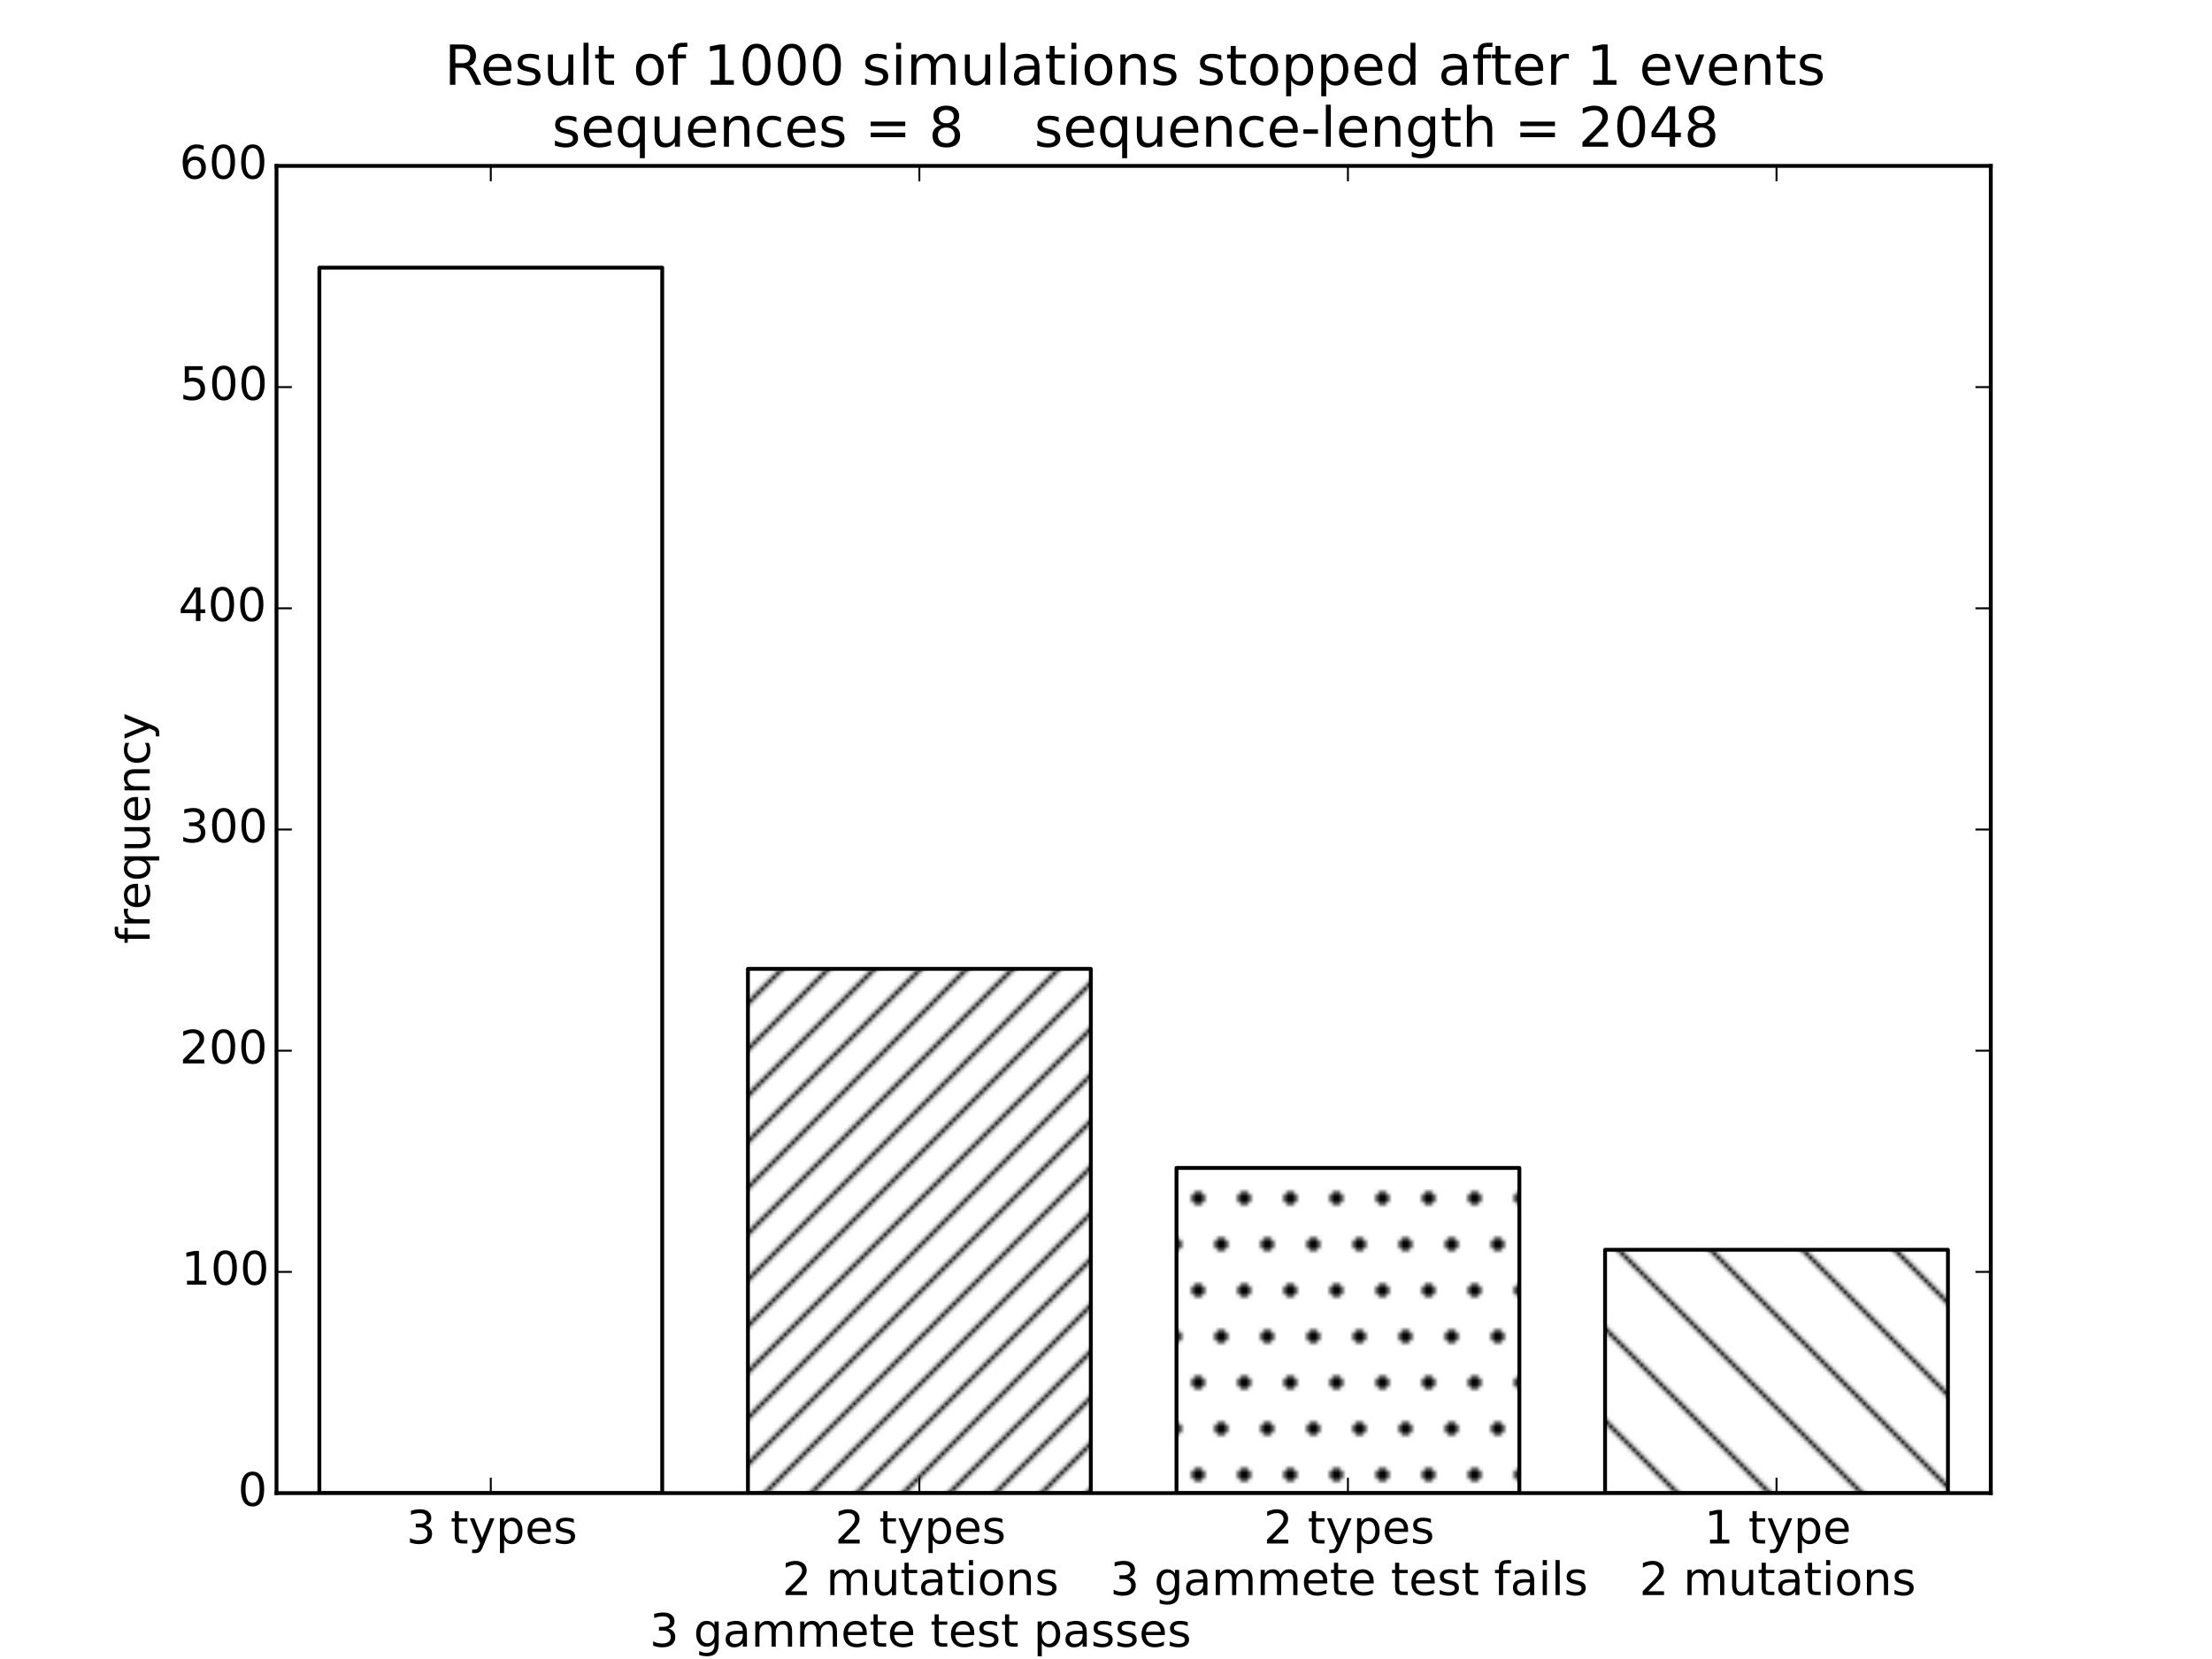 <?xml version="1.0" encoding="utf-8" standalone="no"?>
<!DOCTYPE svg PUBLIC "-//W3C//DTD SVG 1.1//EN"
  "http://www.w3.org/Graphics/SVG/1.1/DTD/svg11.dtd">
<!-- Created with matplotlib (http://matplotlib.org/) -->
<svg height="432pt" version="1.1" viewBox="0 0 576 432" width="576pt" xmlns="http://www.w3.org/2000/svg" xmlns:xlink="http://www.w3.org/1999/xlink">
 <defs>
  <style type="text/css">
*{stroke-linecap:butt;stroke-linejoin:round;}
  </style>
 </defs>
 <g id="figure_1">
  <g id="patch_1">
   <path d="
M0 432
L576 432
L576 0
L0 0
z
" style="fill:#ffffff;"/>
  </g>
  <g id="axes_1">
   <g id="patch_2">
    <path d="
M72 388.8
L518.4 388.8
L518.4 43.2
L72 43.2
z
" style="fill:#ffffff;"/>
   </g>
   <g id="patch_3">
    <path clip-path="url(#p7ff5b81e1d)" d="
M83.16 388.8
L172.44 388.8
L172.44 69.696
L83.16 69.696
z
" style="fill:#ffffff;stroke:#000000;stroke-linejoin:miter;"/>
   </g>
   <g id="patch_4">
    <path clip-path="url(#p7ff5b81e1d)" d="
M194.76 388.8
L284.04 388.8
L284.04 252.288
L194.76 252.288
z
" style="fill:url(#hcad88ede71);stroke:#000000;stroke-linejoin:miter;"/>
   </g>
   <g id="patch_5">
    <path clip-path="url(#p7ff5b81e1d)" d="
M306.36 388.8
L395.64 388.8
L395.64 304.128
L306.36 304.128
z
" style="fill:url(#h3c1d748473);stroke:#000000;stroke-linejoin:miter;"/>
   </g>
   <g id="patch_6">
    <path clip-path="url(#p7ff5b81e1d)" d="
M417.96 388.8
L507.24 388.8
L507.24 325.44
L417.96 325.44
z
" style="fill:url(#had7df6d085);stroke:#000000;stroke-linejoin:miter;"/>
   </g>
   <g id="patch_7">
    <path d="
M72 43.2
L518.4 43.2" style="fill:none;stroke:#000000;stroke-linecap:square;stroke-linejoin:miter;"/>
   </g>
   <g id="patch_8">
    <path d="
M518.4 388.8
L518.4 43.2" style="fill:none;stroke:#000000;stroke-linecap:square;stroke-linejoin:miter;"/>
   </g>
   <g id="patch_9">
    <path d="
M72 388.8
L518.4 388.8" style="fill:none;stroke:#000000;stroke-linecap:square;stroke-linejoin:miter;"/>
   </g>
   <g id="patch_10">
    <path d="
M72 388.8
L72 43.2" style="fill:none;stroke:#000000;stroke-linecap:square;stroke-linejoin:miter;"/>
   </g>
   <g id="matplotlib.axis_1">
    <g id="xtick_1">
     <g id="line2d_1">
      <defs>
       <path d="
M0 0
L0 -4" id="m93b0483c22" style="stroke:#000000;stroke-width:0.5;"/>
      </defs>
      <g>
       <use style="stroke:#000000;stroke-width:0.5;" x="127.8" xlink:href="#m93b0483c22" y="388.8"/>
      </g>
     </g>
     <g id="line2d_2">
      <defs>
       <path d="
M0 0
L0 4" id="m741efc42ff" style="stroke:#000000;stroke-width:0.5;"/>
      </defs>
      <g>
       <use style="stroke:#000000;stroke-width:0.5;" x="127.8" xlink:href="#m741efc42ff" y="43.2"/>
      </g>
     </g>
     <g id="text_1">
      <!-- 3 types -->
      <defs>
       <path d="
M40.578 39.312
Q47.656 37.797 51.625 33
Q55.609 28.219 55.609 21.188
Q55.609 10.406 48.188 4.484
Q40.766 -1.422 27.094 -1.422
Q22.516 -1.422 17.656 -0.516
Q12.797 0.391 7.625 2.203
L7.625 11.719
Q11.719 9.328 16.594 8.109
Q21.484 6.891 26.812 6.891
Q36.078 6.891 40.938 10.547
Q45.797 14.203 45.797 21.188
Q45.797 27.641 41.281 31.266
Q36.766 34.906 28.719 34.906
L20.219 34.906
L20.219 43.016
L29.109 43.016
Q36.375 43.016 40.234 45.922
Q44.094 48.828 44.094 54.297
Q44.094 59.906 40.109 62.906
Q36.141 65.922 28.719 65.922
Q24.656 65.922 20.016 65.031
Q15.375 64.156 9.812 62.312
L9.812 71.094
Q15.438 72.656 20.344 73.438
Q25.25 74.219 29.594 74.219
Q40.828 74.219 47.359 69.109
Q53.906 64.016 53.906 55.328
Q53.906 49.266 50.438 45.094
Q46.969 40.922 40.578 39.312" id="BitstreamVeraSans-Roman-33"/>
       <path id="BitstreamVeraSans-Roman-20"/>
       <path d="
M32.172 -5.078
Q28.375 -14.844 24.75 -17.812
Q21.141 -20.797 15.094 -20.797
L7.906 -20.797
L7.906 -13.281
L13.188 -13.281
Q16.891 -13.281 18.938 -11.516
Q21 -9.766 23.484 -3.219
L25.094 0.875
L2.984 54.688
L12.5 54.688
L29.594 11.922
L46.688 54.688
L56.203 54.688
z
" id="BitstreamVeraSans-Roman-79"/>
       <path d="
M56.203 29.594
L56.203 25.203
L14.891 25.203
Q15.484 15.922 20.484 11.062
Q25.484 6.203 34.422 6.203
Q39.594 6.203 44.453 7.469
Q49.312 8.734 54.109 11.281
L54.109 2.781
Q49.266 0.734 44.188 -0.344
Q39.109 -1.422 33.891 -1.422
Q20.797 -1.422 13.156 6.188
Q5.516 13.812 5.516 26.812
Q5.516 40.234 12.766 48.109
Q20.016 56 32.328 56
Q43.359 56 49.781 48.891
Q56.203 41.797 56.203 29.594
M47.219 32.234
Q47.125 39.594 43.094 43.984
Q39.062 48.391 32.422 48.391
Q24.906 48.391 20.391 44.141
Q15.875 39.891 15.188 32.172
z
" id="BitstreamVeraSans-Roman-65"/>
       <path d="
M18.312 70.219
L18.312 54.688
L36.812 54.688
L36.812 47.703
L18.312 47.703
L18.312 18.016
Q18.312 11.328 20.141 9.422
Q21.969 7.516 27.594 7.516
L36.812 7.516
L36.812 0
L27.594 0
Q17.188 0 13.234 3.875
Q9.281 7.766 9.281 18.016
L9.281 47.703
L2.688 47.703
L2.688 54.688
L9.281 54.688
L9.281 70.219
z
" id="BitstreamVeraSans-Roman-74"/>
       <path d="
M44.281 53.078
L44.281 44.578
Q40.484 46.531 36.375 47.5
Q32.281 48.484 27.875 48.484
Q21.188 48.484 17.844 46.438
Q14.5 44.391 14.5 40.281
Q14.5 37.156 16.891 35.375
Q19.281 33.594 26.516 31.984
L29.594 31.297
Q39.156 29.25 43.188 25.516
Q47.219 21.781 47.219 15.094
Q47.219 7.469 41.188 3.016
Q35.156 -1.422 24.609 -1.422
Q20.219 -1.422 15.453 -0.562
Q10.688 0.297 5.422 2
L5.422 11.281
Q10.406 8.688 15.234 7.391
Q20.062 6.109 24.812 6.109
Q31.156 6.109 34.562 8.281
Q37.984 10.453 37.984 14.406
Q37.984 18.062 35.516 20.016
Q33.062 21.969 24.703 23.781
L21.578 24.516
Q13.234 26.266 9.516 29.906
Q5.812 33.547 5.812 39.891
Q5.812 47.609 11.281 51.797
Q16.75 56 26.812 56
Q31.781 56 36.172 55.266
Q40.578 54.547 44.281 53.078" id="BitstreamVeraSans-Roman-73"/>
       <path d="
M18.109 8.203
L18.109 -20.797
L9.078 -20.797
L9.078 54.688
L18.109 54.688
L18.109 46.391
Q20.953 51.266 25.266 53.625
Q29.594 56 35.594 56
Q45.562 56 51.781 48.094
Q58.016 40.188 58.016 27.297
Q58.016 14.406 51.781 6.484
Q45.562 -1.422 35.594 -1.422
Q29.594 -1.422 25.266 0.953
Q20.953 3.328 18.109 8.203
M48.688 27.297
Q48.688 37.203 44.609 42.844
Q40.531 48.484 33.406 48.484
Q26.266 48.484 22.188 42.844
Q18.109 37.203 18.109 27.297
Q18.109 17.391 22.188 11.75
Q26.266 6.109 33.406 6.109
Q40.531 6.109 44.609 11.75
Q48.688 17.391 48.688 27.297" id="BitstreamVeraSans-Roman-70"/>
      </defs>
      <g transform="translate(105.838 401.918)scale(0.12 -0.12)">
       <use xlink:href="#BitstreamVeraSans-Roman-33"/>
       <use x="63.623" xlink:href="#BitstreamVeraSans-Roman-20"/>
       <use x="95.41" xlink:href="#BitstreamVeraSans-Roman-74"/>
       <use x="134.619" xlink:href="#BitstreamVeraSans-Roman-79"/>
       <use x="193.799" xlink:href="#BitstreamVeraSans-Roman-70"/>
       <use x="257.275" xlink:href="#BitstreamVeraSans-Roman-65"/>
       <use x="318.799" xlink:href="#BitstreamVeraSans-Roman-73"/>
      </g>
     </g>
    </g>
    <g id="xtick_2">
     <g id="line2d_3">
      <g>
       <use style="stroke:#000000;stroke-width:0.5;" x="239.4" xlink:href="#m93b0483c22" y="388.8"/>
      </g>
     </g>
     <g id="line2d_4">
      <g>
       <use style="stroke:#000000;stroke-width:0.5;" x="239.4" xlink:href="#m741efc42ff" y="43.2"/>
      </g>
     </g>
     <g id="text_2">
      <!-- 2 types -->
      <defs>
       <path d="
M19.188 8.297
L53.609 8.297
L53.609 0
L7.328 0
L7.328 8.297
Q12.938 14.109 22.625 23.891
Q32.328 33.688 34.812 36.531
Q39.547 41.844 41.422 45.531
Q43.312 49.219 43.312 52.781
Q43.312 58.594 39.234 62.25
Q35.156 65.922 28.609 65.922
Q23.969 65.922 18.812 64.312
Q13.672 62.703 7.812 59.422
L7.812 69.391
Q13.766 71.781 18.938 73
Q24.125 74.219 28.422 74.219
Q39.75 74.219 46.484 68.547
Q53.219 62.891 53.219 53.422
Q53.219 48.922 51.531 44.891
Q49.859 40.875 45.406 35.406
Q44.188 33.984 37.641 27.219
Q31.109 20.453 19.188 8.297" id="BitstreamVeraSans-Roman-32"/>
      </defs>
      <g transform="translate(217.438 401.918)scale(0.12 -0.12)">
       <use xlink:href="#BitstreamVeraSans-Roman-32"/>
       <use x="63.623" xlink:href="#BitstreamVeraSans-Roman-20"/>
       <use x="95.41" xlink:href="#BitstreamVeraSans-Roman-74"/>
       <use x="134.619" xlink:href="#BitstreamVeraSans-Roman-79"/>
       <use x="193.799" xlink:href="#BitstreamVeraSans-Roman-70"/>
       <use x="257.275" xlink:href="#BitstreamVeraSans-Roman-65"/>
       <use x="318.799" xlink:href="#BitstreamVeraSans-Roman-73"/>
      </g>
      <!-- 2 mutations -->
      <defs>
       <path d="
M54.891 33.016
L54.891 0
L45.906 0
L45.906 32.719
Q45.906 40.484 42.875 44.328
Q39.844 48.188 33.797 48.188
Q26.516 48.188 22.312 43.547
Q18.109 38.922 18.109 30.906
L18.109 0
L9.078 0
L9.078 54.688
L18.109 54.688
L18.109 46.188
Q21.344 51.125 25.703 53.562
Q30.078 56 35.797 56
Q45.219 56 50.047 50.172
Q54.891 44.344 54.891 33.016" id="BitstreamVeraSans-Roman-6e"/>
       <path d="
M52 44.188
Q55.375 50.25 60.062 53.125
Q64.75 56 71.094 56
Q79.641 56 84.281 50.016
Q88.922 44.047 88.922 33.016
L88.922 0
L79.891 0
L79.891 32.719
Q79.891 40.578 77.094 44.375
Q74.312 48.188 68.609 48.188
Q61.625 48.188 57.562 43.547
Q53.516 38.922 53.516 30.906
L53.516 0
L44.484 0
L44.484 32.719
Q44.484 40.625 41.703 44.406
Q38.922 48.188 33.109 48.188
Q26.219 48.188 22.156 43.531
Q18.109 38.875 18.109 30.906
L18.109 0
L9.078 0
L9.078 54.688
L18.109 54.688
L18.109 46.188
Q21.188 51.219 25.484 53.609
Q29.781 56 35.688 56
Q41.656 56 45.828 52.969
Q50 49.953 52 44.188" id="BitstreamVeraSans-Roman-6d"/>
       <path d="
M30.609 48.391
Q23.391 48.391 19.188 42.75
Q14.984 37.109 14.984 27.297
Q14.984 17.484 19.156 11.844
Q23.344 6.203 30.609 6.203
Q37.797 6.203 41.984 11.859
Q46.188 17.531 46.188 27.297
Q46.188 37.016 41.984 42.703
Q37.797 48.391 30.609 48.391
M30.609 56
Q42.328 56 49.016 48.375
Q55.719 40.766 55.719 27.297
Q55.719 13.875 49.016 6.219
Q42.328 -1.422 30.609 -1.422
Q18.844 -1.422 12.172 6.219
Q5.516 13.875 5.516 27.297
Q5.516 40.766 12.172 48.375
Q18.844 56 30.609 56" id="BitstreamVeraSans-Roman-6f"/>
       <path d="
M9.422 54.688
L18.406 54.688
L18.406 0
L9.422 0
z

M9.422 75.984
L18.406 75.984
L18.406 64.594
L9.422 64.594
z
" id="BitstreamVeraSans-Roman-69"/>
       <path d="
M8.5 21.578
L8.5 54.688
L17.484 54.688
L17.484 21.922
Q17.484 14.156 20.5 10.266
Q23.531 6.391 29.594 6.391
Q36.859 6.391 41.078 11.031
Q45.312 15.672 45.312 23.688
L45.312 54.688
L54.297 54.688
L54.297 0
L45.312 0
L45.312 8.406
Q42.047 3.422 37.719 1
Q33.406 -1.422 27.688 -1.422
Q18.266 -1.422 13.375 4.438
Q8.5 10.297 8.5 21.578" id="BitstreamVeraSans-Roman-75"/>
       <path d="
M34.281 27.484
Q23.391 27.484 19.188 25
Q14.984 22.516 14.984 16.5
Q14.984 11.719 18.141 8.906
Q21.297 6.109 26.703 6.109
Q34.188 6.109 38.703 11.406
Q43.219 16.703 43.219 25.484
L43.219 27.484
z

M52.203 31.203
L52.203 0
L43.219 0
L43.219 8.297
Q40.141 3.328 35.547 0.953
Q30.953 -1.422 24.312 -1.422
Q15.922 -1.422 10.953 3.297
Q6 8.016 6 15.922
Q6 25.141 12.172 29.828
Q18.359 34.516 30.609 34.516
L43.219 34.516
L43.219 35.406
Q43.219 41.609 39.141 45
Q35.062 48.391 27.688 48.391
Q23 48.391 18.547 47.266
Q14.109 46.141 10.016 43.891
L10.016 52.203
Q14.938 54.109 19.578 55.047
Q24.219 56 28.609 56
Q40.484 56 46.344 49.844
Q52.203 43.703 52.203 31.203" id="BitstreamVeraSans-Roman-61"/>
      </defs>
      <g transform="translate(203.674 415.356)scale(0.12 -0.12)">
       <use xlink:href="#BitstreamVeraSans-Roman-32"/>
       <use x="63.623" xlink:href="#BitstreamVeraSans-Roman-20"/>
       <use x="95.41" xlink:href="#BitstreamVeraSans-Roman-6d"/>
       <use x="192.822" xlink:href="#BitstreamVeraSans-Roman-75"/>
       <use x="256.201" xlink:href="#BitstreamVeraSans-Roman-74"/>
       <use x="295.41" xlink:href="#BitstreamVeraSans-Roman-61"/>
       <use x="356.689" xlink:href="#BitstreamVeraSans-Roman-74"/>
       <use x="395.898" xlink:href="#BitstreamVeraSans-Roman-69"/>
       <use x="423.682" xlink:href="#BitstreamVeraSans-Roman-6f"/>
       <use x="484.863" xlink:href="#BitstreamVeraSans-Roman-6e"/>
       <use x="548.242" xlink:href="#BitstreamVeraSans-Roman-73"/>
      </g>
      <!-- 3 gammete test passes -->
      <defs>
       <path d="
M45.406 27.984
Q45.406 37.75 41.375 43.109
Q37.359 48.484 30.078 48.484
Q22.859 48.484 18.828 43.109
Q14.797 37.75 14.797 27.984
Q14.797 18.266 18.828 12.891
Q22.859 7.516 30.078 7.516
Q37.359 7.516 41.375 12.891
Q45.406 18.266 45.406 27.984
M54.391 6.781
Q54.391 -7.172 48.188 -13.984
Q42 -20.797 29.203 -20.797
Q24.469 -20.797 20.266 -20.094
Q16.062 -19.391 12.109 -17.922
L12.109 -9.188
Q16.062 -11.328 19.922 -12.344
Q23.781 -13.375 27.781 -13.375
Q36.625 -13.375 41.016 -8.766
Q45.406 -4.156 45.406 5.172
L45.406 9.625
Q42.625 4.781 38.281 2.391
Q33.938 0 27.875 0
Q17.828 0 11.672 7.656
Q5.516 15.328 5.516 27.984
Q5.516 40.672 11.672 48.328
Q17.828 56 27.875 56
Q33.938 56 38.281 53.609
Q42.625 51.219 45.406 46.391
L45.406 54.688
L54.391 54.688
z
" id="BitstreamVeraSans-Roman-67"/>
      </defs>
      <g transform="translate(169.167 428.793)scale(0.12 -0.12)">
       <use xlink:href="#BitstreamVeraSans-Roman-33"/>
       <use x="63.623" xlink:href="#BitstreamVeraSans-Roman-20"/>
       <use x="95.41" xlink:href="#BitstreamVeraSans-Roman-67"/>
       <use x="158.887" xlink:href="#BitstreamVeraSans-Roman-61"/>
       <use x="220.166" xlink:href="#BitstreamVeraSans-Roman-6d"/>
       <use x="317.578" xlink:href="#BitstreamVeraSans-Roman-6d"/>
       <use x="414.99" xlink:href="#BitstreamVeraSans-Roman-65"/>
       <use x="476.514" xlink:href="#BitstreamVeraSans-Roman-74"/>
       <use x="515.723" xlink:href="#BitstreamVeraSans-Roman-65"/>
       <use x="577.246" xlink:href="#BitstreamVeraSans-Roman-20"/>
       <use x="609.033" xlink:href="#BitstreamVeraSans-Roman-74"/>
       <use x="648.242" xlink:href="#BitstreamVeraSans-Roman-65"/>
       <use x="709.766" xlink:href="#BitstreamVeraSans-Roman-73"/>
       <use x="761.865" xlink:href="#BitstreamVeraSans-Roman-74"/>
       <use x="801.074" xlink:href="#BitstreamVeraSans-Roman-20"/>
       <use x="832.861" xlink:href="#BitstreamVeraSans-Roman-70"/>
       <use x="896.338" xlink:href="#BitstreamVeraSans-Roman-61"/>
       <use x="957.617" xlink:href="#BitstreamVeraSans-Roman-73"/>
       <use x="1009.717" xlink:href="#BitstreamVeraSans-Roman-73"/>
       <use x="1061.816" xlink:href="#BitstreamVeraSans-Roman-65"/>
       <use x="1123.34" xlink:href="#BitstreamVeraSans-Roman-73"/>
      </g>
     </g>
    </g>
    <g id="xtick_3">
     <g id="line2d_5">
      <g>
       <use style="stroke:#000000;stroke-width:0.5;" x="351.0" xlink:href="#m93b0483c22" y="388.8"/>
      </g>
     </g>
     <g id="line2d_6">
      <g>
       <use style="stroke:#000000;stroke-width:0.5;" x="351.0" xlink:href="#m741efc42ff" y="43.2"/>
      </g>
     </g>
     <g id="text_3">
      <!-- 2 types -->
      <g transform="translate(329.038 401.918)scale(0.12 -0.12)">
       <use xlink:href="#BitstreamVeraSans-Roman-32"/>
       <use x="63.623" xlink:href="#BitstreamVeraSans-Roman-20"/>
       <use x="95.41" xlink:href="#BitstreamVeraSans-Roman-74"/>
       <use x="134.619" xlink:href="#BitstreamVeraSans-Roman-79"/>
       <use x="193.799" xlink:href="#BitstreamVeraSans-Roman-70"/>
       <use x="257.275" xlink:href="#BitstreamVeraSans-Roman-65"/>
       <use x="318.799" xlink:href="#BitstreamVeraSans-Roman-73"/>
      </g>
      <!-- 3 gammete test fails -->
      <defs>
       <path d="
M37.109 75.984
L37.109 68.5
L28.516 68.5
Q23.688 68.5 21.797 66.547
Q19.922 64.594 19.922 59.516
L19.922 54.688
L34.719 54.688
L34.719 47.703
L19.922 47.703
L19.922 0
L10.891 0
L10.891 47.703
L2.297 47.703
L2.297 54.688
L10.891 54.688
L10.891 58.5
Q10.891 67.625 15.141 71.797
Q19.391 75.984 28.609 75.984
z
" id="BitstreamVeraSans-Roman-66"/>
       <path d="
M9.422 75.984
L18.406 75.984
L18.406 0
L9.422 0
z
" id="BitstreamVeraSans-Roman-6c"/>
      </defs>
      <g transform="translate(289.073 415.356)scale(0.12 -0.12)">
       <use xlink:href="#BitstreamVeraSans-Roman-33"/>
       <use x="63.623" xlink:href="#BitstreamVeraSans-Roman-20"/>
       <use x="95.41" xlink:href="#BitstreamVeraSans-Roman-67"/>
       <use x="158.887" xlink:href="#BitstreamVeraSans-Roman-61"/>
       <use x="220.166" xlink:href="#BitstreamVeraSans-Roman-6d"/>
       <use x="317.578" xlink:href="#BitstreamVeraSans-Roman-6d"/>
       <use x="414.99" xlink:href="#BitstreamVeraSans-Roman-65"/>
       <use x="476.514" xlink:href="#BitstreamVeraSans-Roman-74"/>
       <use x="515.723" xlink:href="#BitstreamVeraSans-Roman-65"/>
       <use x="577.246" xlink:href="#BitstreamVeraSans-Roman-20"/>
       <use x="609.033" xlink:href="#BitstreamVeraSans-Roman-74"/>
       <use x="648.242" xlink:href="#BitstreamVeraSans-Roman-65"/>
       <use x="709.766" xlink:href="#BitstreamVeraSans-Roman-73"/>
       <use x="761.865" xlink:href="#BitstreamVeraSans-Roman-74"/>
       <use x="801.074" xlink:href="#BitstreamVeraSans-Roman-20"/>
       <use x="832.861" xlink:href="#BitstreamVeraSans-Roman-66"/>
       <use x="868.066" xlink:href="#BitstreamVeraSans-Roman-61"/>
       <use x="929.346" xlink:href="#BitstreamVeraSans-Roman-69"/>
       <use x="957.129" xlink:href="#BitstreamVeraSans-Roman-6c"/>
       <use x="984.912" xlink:href="#BitstreamVeraSans-Roman-73"/>
      </g>
     </g>
    </g>
    <g id="xtick_4">
     <g id="line2d_7">
      <g>
       <use style="stroke:#000000;stroke-width:0.5;" x="462.6" xlink:href="#m93b0483c22" y="388.8"/>
      </g>
     </g>
     <g id="line2d_8">
      <g>
       <use style="stroke:#000000;stroke-width:0.5;" x="462.6" xlink:href="#m741efc42ff" y="43.2"/>
      </g>
     </g>
     <g id="text_4">
      <!-- 1 type -->
      <defs>
       <path d="
M12.406 8.297
L28.516 8.297
L28.516 63.922
L10.984 60.406
L10.984 69.391
L28.422 72.906
L38.281 72.906
L38.281 8.297
L54.391 8.297
L54.391 0
L12.406 0
z
" id="BitstreamVeraSans-Roman-31"/>
      </defs>
      <g transform="translate(443.791 401.918)scale(0.12 -0.12)">
       <use xlink:href="#BitstreamVeraSans-Roman-31"/>
       <use x="63.623" xlink:href="#BitstreamVeraSans-Roman-20"/>
       <use x="95.41" xlink:href="#BitstreamVeraSans-Roman-74"/>
       <use x="134.619" xlink:href="#BitstreamVeraSans-Roman-79"/>
       <use x="193.799" xlink:href="#BitstreamVeraSans-Roman-70"/>
       <use x="257.275" xlink:href="#BitstreamVeraSans-Roman-65"/>
      </g>
      <!-- 2 mutations -->
      <g transform="translate(426.874 415.356)scale(0.12 -0.12)">
       <use xlink:href="#BitstreamVeraSans-Roman-32"/>
       <use x="63.623" xlink:href="#BitstreamVeraSans-Roman-20"/>
       <use x="95.41" xlink:href="#BitstreamVeraSans-Roman-6d"/>
       <use x="192.822" xlink:href="#BitstreamVeraSans-Roman-75"/>
       <use x="256.201" xlink:href="#BitstreamVeraSans-Roman-74"/>
       <use x="295.41" xlink:href="#BitstreamVeraSans-Roman-61"/>
       <use x="356.689" xlink:href="#BitstreamVeraSans-Roman-74"/>
       <use x="395.898" xlink:href="#BitstreamVeraSans-Roman-69"/>
       <use x="423.682" xlink:href="#BitstreamVeraSans-Roman-6f"/>
       <use x="484.863" xlink:href="#BitstreamVeraSans-Roman-6e"/>
       <use x="548.242" xlink:href="#BitstreamVeraSans-Roman-73"/>
      </g>
     </g>
    </g>
   </g>
   <g id="matplotlib.axis_2">
    <g id="ytick_1">
     <g id="line2d_9">
      <defs>
       <path d="
M0 0
L4 0" id="m728421d6d4" style="stroke:#000000;stroke-width:0.5;"/>
      </defs>
      <g>
       <use style="stroke:#000000;stroke-width:0.5;" x="72.0" xlink:href="#m728421d6d4" y="388.8"/>
      </g>
     </g>
     <g id="line2d_10">
      <defs>
       <path d="
M0 0
L-4 0" id="mcb0005524f" style="stroke:#000000;stroke-width:0.5;"/>
      </defs>
      <g>
       <use style="stroke:#000000;stroke-width:0.5;" x="518.4" xlink:href="#mcb0005524f" y="388.8"/>
      </g>
     </g>
     <g id="text_5">
      <!-- 0 -->
      <defs>
       <path d="
M31.781 66.406
Q24.172 66.406 20.328 58.906
Q16.5 51.422 16.5 36.375
Q16.5 21.391 20.328 13.891
Q24.172 6.391 31.781 6.391
Q39.453 6.391 43.281 13.891
Q47.125 21.391 47.125 36.375
Q47.125 51.422 43.281 58.906
Q39.453 66.406 31.781 66.406
M31.781 74.219
Q44.047 74.219 50.516 64.516
Q56.984 54.828 56.984 36.375
Q56.984 17.969 50.516 8.266
Q44.047 -1.422 31.781 -1.422
Q19.531 -1.422 13.062 8.266
Q6.594 17.969 6.594 36.375
Q6.594 54.828 13.062 64.516
Q19.531 74.219 31.781 74.219" id="BitstreamVeraSans-Roman-30"/>
      </defs>
      <g transform="translate(61.953 392.111)scale(0.12 -0.12)">
       <use xlink:href="#BitstreamVeraSans-Roman-30"/>
      </g>
     </g>
    </g>
    <g id="ytick_2">
     <g id="line2d_11">
      <g>
       <use style="stroke:#000000;stroke-width:0.5;" x="72.0" xlink:href="#m728421d6d4" y="331.2"/>
      </g>
     </g>
     <g id="line2d_12">
      <g>
       <use style="stroke:#000000;stroke-width:0.5;" x="518.4" xlink:href="#mcb0005524f" y="331.2"/>
      </g>
     </g>
     <g id="text_6">
      <!-- 100 -->
      <g transform="translate(47.21 334.511)scale(0.12 -0.12)">
       <use xlink:href="#BitstreamVeraSans-Roman-31"/>
       <use x="63.623" xlink:href="#BitstreamVeraSans-Roman-30"/>
       <use x="127.246" xlink:href="#BitstreamVeraSans-Roman-30"/>
      </g>
     </g>
    </g>
    <g id="ytick_3">
     <g id="line2d_13">
      <g>
       <use style="stroke:#000000;stroke-width:0.5;" x="72.0" xlink:href="#m728421d6d4" y="273.6"/>
      </g>
     </g>
     <g id="line2d_14">
      <g>
       <use style="stroke:#000000;stroke-width:0.5;" x="518.4" xlink:href="#mcb0005524f" y="273.6"/>
      </g>
     </g>
     <g id="text_7">
      <!-- 200 -->
      <g transform="translate(46.771 276.911)scale(0.12 -0.12)">
       <use xlink:href="#BitstreamVeraSans-Roman-32"/>
       <use x="63.623" xlink:href="#BitstreamVeraSans-Roman-30"/>
       <use x="127.246" xlink:href="#BitstreamVeraSans-Roman-30"/>
      </g>
     </g>
    </g>
    <g id="ytick_4">
     <g id="line2d_15">
      <g>
       <use style="stroke:#000000;stroke-width:0.5;" x="72.0" xlink:href="#m728421d6d4" y="216.0"/>
      </g>
     </g>
     <g id="line2d_16">
      <g>
       <use style="stroke:#000000;stroke-width:0.5;" x="518.4" xlink:href="#mcb0005524f" y="216.0"/>
      </g>
     </g>
     <g id="text_8">
      <!-- 300 -->
      <g transform="translate(46.807 219.311)scale(0.12 -0.12)">
       <use xlink:href="#BitstreamVeraSans-Roman-33"/>
       <use x="63.623" xlink:href="#BitstreamVeraSans-Roman-30"/>
       <use x="127.246" xlink:href="#BitstreamVeraSans-Roman-30"/>
      </g>
     </g>
    </g>
    <g id="ytick_5">
     <g id="line2d_17">
      <g>
       <use style="stroke:#000000;stroke-width:0.5;" x="72.0" xlink:href="#m728421d6d4" y="158.4"/>
      </g>
     </g>
     <g id="line2d_18">
      <g>
       <use style="stroke:#000000;stroke-width:0.5;" x="518.4" xlink:href="#mcb0005524f" y="158.4"/>
      </g>
     </g>
     <g id="text_9">
      <!-- 400 -->
      <defs>
       <path d="
M37.797 64.312
L12.891 25.391
L37.797 25.391
z

M35.203 72.906
L47.609 72.906
L47.609 25.391
L58.016 25.391
L58.016 17.188
L47.609 17.188
L47.609 0
L37.797 0
L37.797 17.188
L4.891 17.188
L4.891 26.703
z
" id="BitstreamVeraSans-Roman-34"/>
      </defs>
      <g transform="translate(46.479 161.711)scale(0.12 -0.12)">
       <use xlink:href="#BitstreamVeraSans-Roman-34"/>
       <use x="63.623" xlink:href="#BitstreamVeraSans-Roman-30"/>
       <use x="127.246" xlink:href="#BitstreamVeraSans-Roman-30"/>
      </g>
     </g>
    </g>
    <g id="ytick_6">
     <g id="line2d_19">
      <g>
       <use style="stroke:#000000;stroke-width:0.5;" x="72.0" xlink:href="#m728421d6d4" y="100.8"/>
      </g>
     </g>
     <g id="line2d_20">
      <g>
       <use style="stroke:#000000;stroke-width:0.5;" x="518.4" xlink:href="#mcb0005524f" y="100.8"/>
      </g>
     </g>
     <g id="text_10">
      <!-- 500 -->
      <defs>
       <path d="
M10.797 72.906
L49.516 72.906
L49.516 64.594
L19.828 64.594
L19.828 46.734
Q21.969 47.469 24.109 47.828
Q26.266 48.188 28.422 48.188
Q40.625 48.188 47.75 41.5
Q54.891 34.812 54.891 23.391
Q54.891 11.625 47.562 5.094
Q40.234 -1.422 26.906 -1.422
Q22.312 -1.422 17.547 -0.641
Q12.797 0.141 7.719 1.703
L7.719 11.625
Q12.109 9.234 16.797 8.062
Q21.484 6.891 26.703 6.891
Q35.156 6.891 40.078 11.328
Q45.016 15.766 45.016 23.391
Q45.016 31 40.078 35.438
Q35.156 39.891 26.703 39.891
Q22.75 39.891 18.812 39.016
Q14.891 38.141 10.797 36.281
z
" id="BitstreamVeraSans-Roman-35"/>
      </defs>
      <g transform="translate(46.818 104.111)scale(0.12 -0.12)">
       <use xlink:href="#BitstreamVeraSans-Roman-35"/>
       <use x="63.623" xlink:href="#BitstreamVeraSans-Roman-30"/>
       <use x="127.246" xlink:href="#BitstreamVeraSans-Roman-30"/>
      </g>
     </g>
    </g>
    <g id="ytick_7">
     <g id="line2d_21">
      <g>
       <use style="stroke:#000000;stroke-width:0.5;" x="72.0" xlink:href="#m728421d6d4" y="43.2"/>
      </g>
     </g>
     <g id="line2d_22">
      <g>
       <use style="stroke:#000000;stroke-width:0.5;" x="518.4" xlink:href="#mcb0005524f" y="43.2"/>
      </g>
     </g>
     <g id="text_11">
      <!-- 600 -->
      <defs>
       <path d="
M33.016 40.375
Q26.375 40.375 22.484 35.828
Q18.609 31.297 18.609 23.391
Q18.609 15.531 22.484 10.953
Q26.375 6.391 33.016 6.391
Q39.656 6.391 43.531 10.953
Q47.406 15.531 47.406 23.391
Q47.406 31.297 43.531 35.828
Q39.656 40.375 33.016 40.375
M52.594 71.297
L52.594 62.312
Q48.875 64.062 45.094 64.984
Q41.312 65.922 37.594 65.922
Q27.828 65.922 22.672 59.328
Q17.531 52.734 16.797 39.406
Q19.672 43.656 24.016 45.922
Q28.375 48.188 33.594 48.188
Q44.578 48.188 50.953 41.516
Q57.328 34.859 57.328 23.391
Q57.328 12.156 50.688 5.359
Q44.047 -1.422 33.016 -1.422
Q20.359 -1.422 13.672 8.266
Q6.984 17.969 6.984 36.375
Q6.984 53.656 15.188 63.938
Q23.391 74.219 37.203 74.219
Q40.922 74.219 44.703 73.484
Q48.484 72.75 52.594 71.297" id="BitstreamVeraSans-Roman-36"/>
      </defs>
      <g transform="translate(46.73 46.511)scale(0.12 -0.12)">
       <use xlink:href="#BitstreamVeraSans-Roman-36"/>
       <use x="63.623" xlink:href="#BitstreamVeraSans-Roman-30"/>
       <use x="127.246" xlink:href="#BitstreamVeraSans-Roman-30"/>
      </g>
     </g>
    </g>
    <g id="text_12">
     <!-- frequency -->
     <defs>
      <path d="
M41.109 46.297
Q39.594 47.172 37.812 47.578
Q36.031 48 33.891 48
Q26.266 48 22.188 43.047
Q18.109 38.094 18.109 28.812
L18.109 0
L9.078 0
L9.078 54.688
L18.109 54.688
L18.109 46.188
Q20.953 51.172 25.484 53.578
Q30.031 56 36.531 56
Q37.453 56 38.578 55.875
Q39.703 55.766 41.062 55.516
z
" id="BitstreamVeraSans-Roman-72"/>
      <path d="
M48.781 52.594
L48.781 44.188
Q44.969 46.297 41.141 47.344
Q37.312 48.391 33.406 48.391
Q24.656 48.391 19.812 42.844
Q14.984 37.312 14.984 27.297
Q14.984 17.281 19.812 11.734
Q24.656 6.203 33.406 6.203
Q37.312 6.203 41.141 7.25
Q44.969 8.297 48.781 10.406
L48.781 2.094
Q45.016 0.344 40.984 -0.531
Q36.969 -1.422 32.422 -1.422
Q20.062 -1.422 12.781 6.344
Q5.516 14.109 5.516 27.297
Q5.516 40.672 12.859 48.328
Q20.219 56 33.016 56
Q37.156 56 41.109 55.141
Q45.062 54.297 48.781 52.594" id="BitstreamVeraSans-Roman-63"/>
      <path d="
M14.797 27.297
Q14.797 17.391 18.875 11.75
Q22.953 6.109 30.078 6.109
Q37.203 6.109 41.297 11.75
Q45.406 17.391 45.406 27.297
Q45.406 37.203 41.297 42.844
Q37.203 48.484 30.078 48.484
Q22.953 48.484 18.875 42.844
Q14.797 37.203 14.797 27.297
M45.406 8.203
Q42.578 3.328 38.25 0.953
Q33.938 -1.422 27.875 -1.422
Q17.969 -1.422 11.734 6.484
Q5.516 14.406 5.516 27.297
Q5.516 40.188 11.734 48.094
Q17.969 56 27.875 56
Q33.938 56 38.25 53.625
Q42.578 51.266 45.406 46.391
L45.406 54.688
L54.391 54.688
L54.391 -20.797
L45.406 -20.797
z
" id="BitstreamVeraSans-Roman-71"/>
     </defs>
     <g transform="translate(38.983 245.775)rotate(-90.0)scale(0.12 -0.12)">
      <use xlink:href="#BitstreamVeraSans-Roman-66"/>
      <use x="35.205" xlink:href="#BitstreamVeraSans-Roman-72"/>
      <use x="74.068" xlink:href="#BitstreamVeraSans-Roman-65"/>
      <use x="135.592" xlink:href="#BitstreamVeraSans-Roman-71"/>
      <use x="199.068" xlink:href="#BitstreamVeraSans-Roman-75"/>
      <use x="262.447" xlink:href="#BitstreamVeraSans-Roman-65"/>
      <use x="323.971" xlink:href="#BitstreamVeraSans-Roman-6e"/>
      <use x="387.35" xlink:href="#BitstreamVeraSans-Roman-63"/>
      <use x="442.33" xlink:href="#BitstreamVeraSans-Roman-79"/>
     </g>
    </g>
   </g>
   <g id="text_13">
    <!-- Result of 1000 simulations stopped after 1 events -->
    <defs>
     <path d="
M2.984 54.688
L12.5 54.688
L29.594 8.797
L46.688 54.688
L56.203 54.688
L35.688 0
L23.484 0
z
" id="BitstreamVeraSans-Roman-76"/>
     <path d="
M45.406 46.391
L45.406 75.984
L54.391 75.984
L54.391 0
L45.406 0
L45.406 8.203
Q42.578 3.328 38.25 0.953
Q33.938 -1.422 27.875 -1.422
Q17.969 -1.422 11.734 6.484
Q5.516 14.406 5.516 27.297
Q5.516 40.188 11.734 48.094
Q17.969 56 27.875 56
Q33.938 56 38.25 53.625
Q42.578 51.266 45.406 46.391
M14.797 27.297
Q14.797 17.391 18.875 11.75
Q22.953 6.109 30.078 6.109
Q37.203 6.109 41.297 11.75
Q45.406 17.391 45.406 27.297
Q45.406 37.203 41.297 42.844
Q37.203 48.484 30.078 48.484
Q22.953 48.484 18.875 42.844
Q14.797 37.203 14.797 27.297" id="BitstreamVeraSans-Roman-64"/>
     <path d="
M44.391 34.188
Q47.562 33.109 50.562 29.594
Q53.562 26.078 56.594 19.922
L66.609 0
L56 0
L46.688 18.703
Q43.062 26.031 39.672 28.422
Q36.281 30.812 30.422 30.812
L19.672 30.812
L19.672 0
L9.812 0
L9.812 72.906
L32.078 72.906
Q44.578 72.906 50.734 67.672
Q56.891 62.453 56.891 51.906
Q56.891 45.016 53.688 40.469
Q50.484 35.938 44.391 34.188
M19.672 64.797
L19.672 38.922
L32.078 38.922
Q39.203 38.922 42.844 42.219
Q46.484 45.516 46.484 51.906
Q46.484 58.297 42.844 61.547
Q39.203 64.797 32.078 64.797
z
" id="BitstreamVeraSans-Roman-52"/>
    </defs>
    <g transform="translate(115.747 22.075)scale(0.144 -0.144)">
     <use xlink:href="#BitstreamVeraSans-Roman-52"/>
     <use x="64.982" xlink:href="#BitstreamVeraSans-Roman-65"/>
     <use x="126.506" xlink:href="#BitstreamVeraSans-Roman-73"/>
     <use x="178.605" xlink:href="#BitstreamVeraSans-Roman-75"/>
     <use x="241.984" xlink:href="#BitstreamVeraSans-Roman-6c"/>
     <use x="269.768" xlink:href="#BitstreamVeraSans-Roman-74"/>
     <use x="308.977" xlink:href="#BitstreamVeraSans-Roman-20"/>
     <use x="340.764" xlink:href="#BitstreamVeraSans-Roman-6f"/>
     <use x="401.945" xlink:href="#BitstreamVeraSans-Roman-66"/>
     <use x="437.15" xlink:href="#BitstreamVeraSans-Roman-20"/>
     <use x="468.938" xlink:href="#BitstreamVeraSans-Roman-31"/>
     <use x="532.561" xlink:href="#BitstreamVeraSans-Roman-30"/>
     <use x="596.184" xlink:href="#BitstreamVeraSans-Roman-30"/>
     <use x="659.807" xlink:href="#BitstreamVeraSans-Roman-30"/>
     <use x="723.43" xlink:href="#BitstreamVeraSans-Roman-20"/>
     <use x="755.217" xlink:href="#BitstreamVeraSans-Roman-73"/>
     <use x="807.316" xlink:href="#BitstreamVeraSans-Roman-69"/>
     <use x="835.1" xlink:href="#BitstreamVeraSans-Roman-6d"/>
     <use x="932.512" xlink:href="#BitstreamVeraSans-Roman-75"/>
     <use x="995.891" xlink:href="#BitstreamVeraSans-Roman-6c"/>
     <use x="1023.674" xlink:href="#BitstreamVeraSans-Roman-61"/>
     <use x="1084.953" xlink:href="#BitstreamVeraSans-Roman-74"/>
     <use x="1124.162" xlink:href="#BitstreamVeraSans-Roman-69"/>
     <use x="1151.945" xlink:href="#BitstreamVeraSans-Roman-6f"/>
     <use x="1213.127" xlink:href="#BitstreamVeraSans-Roman-6e"/>
     <use x="1276.506" xlink:href="#BitstreamVeraSans-Roman-73"/>
     <use x="1328.605" xlink:href="#BitstreamVeraSans-Roman-20"/>
     <use x="1360.393" xlink:href="#BitstreamVeraSans-Roman-73"/>
     <use x="1412.492" xlink:href="#BitstreamVeraSans-Roman-74"/>
     <use x="1451.701" xlink:href="#BitstreamVeraSans-Roman-6f"/>
     <use x="1512.883" xlink:href="#BitstreamVeraSans-Roman-70"/>
     <use x="1576.359" xlink:href="#BitstreamVeraSans-Roman-70"/>
     <use x="1639.836" xlink:href="#BitstreamVeraSans-Roman-65"/>
     <use x="1701.359" xlink:href="#BitstreamVeraSans-Roman-64"/>
     <use x="1764.836" xlink:href="#BitstreamVeraSans-Roman-20"/>
     <use x="1796.623" xlink:href="#BitstreamVeraSans-Roman-61"/>
     <use x="1857.902" xlink:href="#BitstreamVeraSans-Roman-66"/>
     <use x="1891.357" xlink:href="#BitstreamVeraSans-Roman-74"/>
     <use x="1930.566" xlink:href="#BitstreamVeraSans-Roman-65"/>
     <use x="1992.09" xlink:href="#BitstreamVeraSans-Roman-72"/>
     <use x="2033.203" xlink:href="#BitstreamVeraSans-Roman-20"/>
     <use x="2064.99" xlink:href="#BitstreamVeraSans-Roman-31"/>
     <use x="2128.613" xlink:href="#BitstreamVeraSans-Roman-20"/>
     <use x="2160.4" xlink:href="#BitstreamVeraSans-Roman-65"/>
     <use x="2221.924" xlink:href="#BitstreamVeraSans-Roman-76"/>
     <use x="2281.104" xlink:href="#BitstreamVeraSans-Roman-65"/>
     <use x="2342.627" xlink:href="#BitstreamVeraSans-Roman-6e"/>
     <use x="2406.006" xlink:href="#BitstreamVeraSans-Roman-74"/>
     <use x="2445.215" xlink:href="#BitstreamVeraSans-Roman-73"/>
    </g>
    <!-- sequences = 8    sequence-length = 2048 -->
    <defs>
     <path d="
M31.781 34.625
Q24.75 34.625 20.719 30.859
Q16.703 27.094 16.703 20.516
Q16.703 13.922 20.719 10.156
Q24.75 6.391 31.781 6.391
Q38.812 6.391 42.859 10.172
Q46.922 13.969 46.922 20.516
Q46.922 27.094 42.891 30.859
Q38.875 34.625 31.781 34.625
M21.922 38.812
Q15.578 40.375 12.031 44.719
Q8.5 49.078 8.5 55.328
Q8.5 64.062 14.719 69.141
Q20.953 74.219 31.781 74.219
Q42.672 74.219 48.875 69.141
Q55.078 64.062 55.078 55.328
Q55.078 49.078 51.531 44.719
Q48 40.375 41.703 38.812
Q48.828 37.156 52.797 32.312
Q56.781 27.484 56.781 20.516
Q56.781 9.906 50.312 4.234
Q43.844 -1.422 31.781 -1.422
Q19.734 -1.422 13.25 4.234
Q6.781 9.906 6.781 20.516
Q6.781 27.484 10.781 32.312
Q14.797 37.156 21.922 38.812
M18.312 54.391
Q18.312 48.734 21.844 45.562
Q25.391 42.391 31.781 42.391
Q38.141 42.391 41.719 45.562
Q45.312 48.734 45.312 54.391
Q45.312 60.062 41.719 63.234
Q38.141 66.406 31.781 66.406
Q25.391 66.406 21.844 63.234
Q18.312 60.062 18.312 54.391" id="BitstreamVeraSans-Roman-38"/>
     <path d="
M4.891 31.391
L31.203 31.391
L31.203 23.391
L4.891 23.391
z
" id="BitstreamVeraSans-Roman-2d"/>
     <path d="
M10.594 45.406
L73.188 45.406
L73.188 37.203
L10.594 37.203
z

M10.594 25.484
L73.188 25.484
L73.188 17.188
L10.594 17.188
z
" id="BitstreamVeraSans-Roman-3d"/>
     <path d="
M54.891 33.016
L54.891 0
L45.906 0
L45.906 32.719
Q45.906 40.484 42.875 44.328
Q39.844 48.188 33.797 48.188
Q26.516 48.188 22.312 43.547
Q18.109 38.922 18.109 30.906
L18.109 0
L9.078 0
L9.078 75.984
L18.109 75.984
L18.109 46.188
Q21.344 51.125 25.703 53.562
Q30.078 56 35.797 56
Q45.219 56 50.047 50.172
Q54.891 44.344 54.891 33.016" id="BitstreamVeraSans-Roman-68"/>
    </defs>
    <g transform="translate(143.722 38.2)scale(0.144 -0.144)">
     <use xlink:href="#BitstreamVeraSans-Roman-73"/>
     <use x="52.1" xlink:href="#BitstreamVeraSans-Roman-65"/>
     <use x="113.623" xlink:href="#BitstreamVeraSans-Roman-71"/>
     <use x="177.1" xlink:href="#BitstreamVeraSans-Roman-75"/>
     <use x="240.479" xlink:href="#BitstreamVeraSans-Roman-65"/>
     <use x="302.002" xlink:href="#BitstreamVeraSans-Roman-6e"/>
     <use x="365.381" xlink:href="#BitstreamVeraSans-Roman-63"/>
     <use x="420.361" xlink:href="#BitstreamVeraSans-Roman-65"/>
     <use x="481.885" xlink:href="#BitstreamVeraSans-Roman-73"/>
     <use x="533.984" xlink:href="#BitstreamVeraSans-Roman-20"/>
     <use x="565.771" xlink:href="#BitstreamVeraSans-Roman-3d"/>
     <use x="649.561" xlink:href="#BitstreamVeraSans-Roman-20"/>
     <use x="681.348" xlink:href="#BitstreamVeraSans-Roman-38"/>
     <use x="744.971" xlink:href="#BitstreamVeraSans-Roman-20"/>
     <use x="776.758" xlink:href="#BitstreamVeraSans-Roman-20"/>
     <use x="808.545" xlink:href="#BitstreamVeraSans-Roman-20"/>
     <use x="840.332" xlink:href="#BitstreamVeraSans-Roman-20"/>
     <use x="872.119" xlink:href="#BitstreamVeraSans-Roman-73"/>
     <use x="924.219" xlink:href="#BitstreamVeraSans-Roman-65"/>
     <use x="985.742" xlink:href="#BitstreamVeraSans-Roman-71"/>
     <use x="1049.219" xlink:href="#BitstreamVeraSans-Roman-75"/>
     <use x="1112.598" xlink:href="#BitstreamVeraSans-Roman-65"/>
     <use x="1174.121" xlink:href="#BitstreamVeraSans-Roman-6e"/>
     <use x="1237.5" xlink:href="#BitstreamVeraSans-Roman-63"/>
     <use x="1292.48" xlink:href="#BitstreamVeraSans-Roman-65"/>
     <use x="1354.004" xlink:href="#BitstreamVeraSans-Roman-2d"/>
     <use x="1390.088" xlink:href="#BitstreamVeraSans-Roman-6c"/>
     <use x="1417.871" xlink:href="#BitstreamVeraSans-Roman-65"/>
     <use x="1479.395" xlink:href="#BitstreamVeraSans-Roman-6e"/>
     <use x="1542.773" xlink:href="#BitstreamVeraSans-Roman-67"/>
     <use x="1606.25" xlink:href="#BitstreamVeraSans-Roman-74"/>
     <use x="1645.459" xlink:href="#BitstreamVeraSans-Roman-68"/>
     <use x="1708.838" xlink:href="#BitstreamVeraSans-Roman-20"/>
     <use x="1740.625" xlink:href="#BitstreamVeraSans-Roman-3d"/>
     <use x="1824.414" xlink:href="#BitstreamVeraSans-Roman-20"/>
     <use x="1856.201" xlink:href="#BitstreamVeraSans-Roman-32"/>
     <use x="1919.824" xlink:href="#BitstreamVeraSans-Roman-30"/>
     <use x="1983.447" xlink:href="#BitstreamVeraSans-Roman-34"/>
     <use x="2047.07" xlink:href="#BitstreamVeraSans-Roman-38"/>
    </g>
   </g>
  </g>
 </g>
 <defs>
  <clipPath id="p7ff5b81e1d">
   <rect height="345.6" width="446.4" x="72.0" y="43.2"/>
  </clipPath>
 </defs>
 <defs>
  <pattern height="72" id="hcad88ede71" patternUnits="userSpaceOnUse" width="72" x="0" y="0">
   <rect fill="#ffffff" height="73" width="73" x="0" y="0"/>
   <path d="
M-36 36
L36 -36
M-30 42
L42 -30
M-24 48
L48 -24
M-18 54
L54 -18
M-12 60
L60 -12
M-6 66
L66 -6
M0 72
L72 0
M6 78
L78 6
M12 84
L84 12
M18 90
L90 18
M24 96
L96 24
M30 102
L102 30
M36 108
L108 36" style="fill:#000000;stroke:#000000;stroke-linecap:butt;stroke-linejoin:miter;stroke-width:1.0;"/>
  </pattern>
  <pattern height="72" id="h3c1d748473" patternUnits="userSpaceOnUse" width="72" x="0" y="0">
   <rect fill="#ffffff" height="73" width="73" x="0" y="0"/>
   <path d="
M0 73.2
C0.318 73.2 0.623 73.074 0.849 72.849
C1.074 72.624 1.2 72.318 1.2 72
C1.2 71.682 1.074 71.376 0.849 71.151
C0.623 70.926 0.318 70.8 0 70.8
C-0.318 70.8 -0.623 70.926 -0.849 71.151
C-1.074 71.376 -1.2 71.682 -1.2 72
C-1.2 72.318 -1.074 72.624 -0.849 72.849
C-0.623 73.074 -0.318 73.2 0 73.2
z

M12 73.2
C12.318 73.2 12.623 73.074 12.848 72.849
C13.074 72.624 13.2 72.318 13.2 72
C13.2 71.682 13.074 71.376 12.848 71.151
C12.623 70.926 12.318 70.8 12 70.8
C11.682 70.8 11.377 70.926 11.152 71.151
C10.926 71.376 10.8 71.682 10.8 72
C10.8 72.318 10.926 72.624 11.152 72.849
C11.377 73.074 11.682 73.2 12 73.2
z

M24 73.2
C24.318 73.2 24.623 73.074 24.849 72.849
C25.074 72.624 25.2 72.318 25.2 72
C25.2 71.682 25.074 71.376 24.849 71.151
C24.623 70.926 24.318 70.8 24 70.8
C23.682 70.8 23.377 70.926 23.151 71.151
C22.926 71.376 22.8 71.682 22.8 72
C22.8 72.318 22.926 72.624 23.151 72.849
C23.377 73.074 23.682 73.2 24 73.2
z

M36 73.2
C36.318 73.2 36.623 73.074 36.849 72.849
C37.074 72.624 37.2 72.318 37.2 72
C37.2 71.682 37.074 71.376 36.849 71.151
C36.623 70.926 36.318 70.8 36 70.8
C35.682 70.8 35.377 70.926 35.151 71.151
C34.926 71.376 34.8 71.682 34.8 72
C34.8 72.318 34.926 72.624 35.151 72.849
C35.377 73.074 35.682 73.2 36 73.2
z

M48 73.2
C48.318 73.2 48.623 73.074 48.849 72.849
C49.074 72.624 49.2 72.318 49.2 72
C49.2 71.682 49.074 71.376 48.849 71.151
C48.623 70.926 48.318 70.8 48 70.8
C47.682 70.8 47.377 70.926 47.151 71.151
C46.926 71.376 46.8 71.682 46.8 72
C46.8 72.318 46.926 72.624 47.151 72.849
C47.377 73.074 47.682 73.2 48 73.2
z

M60 73.2
C60.318 73.2 60.623 73.074 60.849 72.849
C61.074 72.624 61.2 72.318 61.2 72
C61.2 71.682 61.074 71.376 60.849 71.151
C60.623 70.926 60.318 70.8 60 70.8
C59.682 70.8 59.377 70.926 59.151 71.151
C58.926 71.376 58.8 71.682 58.8 72
C58.8 72.318 58.926 72.624 59.151 72.849
C59.377 73.074 59.682 73.2 60 73.2
z

M72 73.2
C72.318 73.2 72.624 73.074 72.849 72.849
C73.074 72.624 73.2 72.318 73.2 72
C73.2 71.682 73.074 71.376 72.849 71.151
C72.624 70.926 72.318 70.8 72 70.8
C71.682 70.8 71.376 70.926 71.151 71.151
C70.926 71.376 70.8 71.682 70.8 72
C70.8 72.318 70.926 72.624 71.151 72.849
C71.376 73.074 71.682 73.2 72 73.2
z

M6 61.2
C6.318 61.2 6.623 61.074 6.849 60.849
C7.074 60.623 7.2 60.318 7.2 60
C7.2 59.682 7.074 59.377 6.849 59.151
C6.623 58.926 6.318 58.8 6 58.8
C5.682 58.8 5.377 58.926 5.151 59.151
C4.926 59.377 4.8 59.682 4.8 60
C4.8 60.318 4.926 60.623 5.151 60.849
C5.377 61.074 5.682 61.2 6 61.2
z

M18 61.2
C18.318 61.2 18.623 61.074 18.849 60.849
C19.074 60.623 19.2 60.318 19.2 60
C19.2 59.682 19.074 59.377 18.849 59.151
C18.623 58.926 18.318 58.8 18 58.8
C17.682 58.8 17.377 58.926 17.151 59.151
C16.926 59.377 16.8 59.682 16.8 60
C16.8 60.318 16.926 60.623 17.151 60.849
C17.377 61.074 17.682 61.2 18 61.2
z

M30 61.2
C30.318 61.2 30.623 61.074 30.849 60.849
C31.074 60.623 31.2 60.318 31.2 60
C31.2 59.682 31.074 59.377 30.849 59.151
C30.623 58.926 30.318 58.8 30 58.8
C29.682 58.8 29.377 58.926 29.151 59.151
C28.926 59.377 28.8 59.682 28.8 60
C28.8 60.318 28.926 60.623 29.151 60.849
C29.377 61.074 29.682 61.2 30 61.2
z

M42 61.2
C42.318 61.2 42.623 61.074 42.849 60.849
C43.074 60.623 43.2 60.318 43.2 60
C43.2 59.682 43.074 59.377 42.849 59.151
C42.623 58.926 42.318 58.8 42 58.8
C41.682 58.8 41.377 58.926 41.151 59.151
C40.926 59.377 40.8 59.682 40.8 60
C40.8 60.318 40.926 60.623 41.151 60.849
C41.377 61.074 41.682 61.2 42 61.2
z

M54 61.2
C54.318 61.2 54.623 61.074 54.849 60.849
C55.074 60.623 55.2 60.318 55.2 60
C55.2 59.682 55.074 59.377 54.849 59.151
C54.623 58.926 54.318 58.8 54 58.8
C53.682 58.8 53.377 58.926 53.151 59.151
C52.926 59.377 52.8 59.682 52.8 60
C52.8 60.318 52.926 60.623 53.151 60.849
C53.377 61.074 53.682 61.2 54 61.2
z

M66 61.2
C66.318 61.2 66.624 61.074 66.849 60.849
C67.074 60.623 67.2 60.318 67.2 60
C67.2 59.682 67.074 59.377 66.849 59.151
C66.624 58.926 66.318 58.8 66 58.8
C65.682 58.8 65.376 58.926 65.151 59.151
C64.926 59.377 64.8 59.682 64.8 60
C64.8 60.318 64.926 60.623 65.151 60.849
C65.376 61.074 65.682 61.2 66 61.2
z

M0 49.2
C0.318 49.2 0.623 49.074 0.849 48.849
C1.074 48.623 1.2 48.318 1.2 48
C1.2 47.682 1.074 47.377 0.849 47.151
C0.623 46.926 0.318 46.8 0 46.8
C-0.318 46.8 -0.623 46.926 -0.849 47.151
C-1.074 47.377 -1.2 47.682 -1.2 48
C-1.2 48.318 -1.074 48.623 -0.849 48.849
C-0.623 49.074 -0.318 49.2 0 49.2
z

M12 49.2
C12.318 49.2 12.623 49.074 12.848 48.849
C13.074 48.623 13.2 48.318 13.2 48
C13.2 47.682 13.074 47.377 12.848 47.151
C12.623 46.926 12.318 46.8 12 46.8
C11.682 46.8 11.377 46.926 11.152 47.151
C10.926 47.377 10.8 47.682 10.8 48
C10.8 48.318 10.926 48.623 11.152 48.849
C11.377 49.074 11.682 49.2 12 49.2
z

M24 49.2
C24.318 49.2 24.623 49.074 24.849 48.849
C25.074 48.623 25.2 48.318 25.2 48
C25.2 47.682 25.074 47.377 24.849 47.151
C24.623 46.926 24.318 46.8 24 46.8
C23.682 46.8 23.377 46.926 23.151 47.151
C22.926 47.377 22.8 47.682 22.8 48
C22.8 48.318 22.926 48.623 23.151 48.849
C23.377 49.074 23.682 49.2 24 49.2
z

M36 49.2
C36.318 49.2 36.623 49.074 36.849 48.849
C37.074 48.623 37.2 48.318 37.2 48
C37.2 47.682 37.074 47.377 36.849 47.151
C36.623 46.926 36.318 46.8 36 46.8
C35.682 46.8 35.377 46.926 35.151 47.151
C34.926 47.377 34.8 47.682 34.8 48
C34.8 48.318 34.926 48.623 35.151 48.849
C35.377 49.074 35.682 49.2 36 49.2
z

M48 49.2
C48.318 49.2 48.623 49.074 48.849 48.849
C49.074 48.623 49.2 48.318 49.2 48
C49.2 47.682 49.074 47.377 48.849 47.151
C48.623 46.926 48.318 46.8 48 46.8
C47.682 46.8 47.377 46.926 47.151 47.151
C46.926 47.377 46.8 47.682 46.8 48
C46.8 48.318 46.926 48.623 47.151 48.849
C47.377 49.074 47.682 49.2 48 49.2
z

M60 49.2
C60.318 49.2 60.623 49.074 60.849 48.849
C61.074 48.623 61.2 48.318 61.2 48
C61.2 47.682 61.074 47.377 60.849 47.151
C60.623 46.926 60.318 46.8 60 46.8
C59.682 46.8 59.377 46.926 59.151 47.151
C58.926 47.377 58.8 47.682 58.8 48
C58.8 48.318 58.926 48.623 59.151 48.849
C59.377 49.074 59.682 49.2 60 49.2
z

M72 49.2
C72.318 49.2 72.624 49.074 72.849 48.849
C73.074 48.623 73.2 48.318 73.2 48
C73.2 47.682 73.074 47.377 72.849 47.151
C72.624 46.926 72.318 46.8 72 46.8
C71.682 46.8 71.376 46.926 71.151 47.151
C70.926 47.377 70.8 47.682 70.8 48
C70.8 48.318 70.926 48.623 71.151 48.849
C71.376 49.074 71.682 49.2 72 49.2
z

M6 37.2
C6.318 37.2 6.623 37.074 6.849 36.849
C7.074 36.623 7.2 36.318 7.2 36
C7.2 35.682 7.074 35.377 6.849 35.151
C6.623 34.926 6.318 34.8 6 34.8
C5.682 34.8 5.377 34.926 5.151 35.151
C4.926 35.377 4.8 35.682 4.8 36
C4.8 36.318 4.926 36.623 5.151 36.849
C5.377 37.074 5.682 37.2 6 37.2
z

M18 37.2
C18.318 37.2 18.623 37.074 18.849 36.849
C19.074 36.623 19.2 36.318 19.2 36
C19.2 35.682 19.074 35.377 18.849 35.151
C18.623 34.926 18.318 34.8 18 34.8
C17.682 34.8 17.377 34.926 17.151 35.151
C16.926 35.377 16.8 35.682 16.8 36
C16.8 36.318 16.926 36.623 17.151 36.849
C17.377 37.074 17.682 37.2 18 37.2
z

M30 37.2
C30.318 37.2 30.623 37.074 30.849 36.849
C31.074 36.623 31.2 36.318 31.2 36
C31.2 35.682 31.074 35.377 30.849 35.151
C30.623 34.926 30.318 34.8 30 34.8
C29.682 34.8 29.377 34.926 29.151 35.151
C28.926 35.377 28.8 35.682 28.8 36
C28.8 36.318 28.926 36.623 29.151 36.849
C29.377 37.074 29.682 37.2 30 37.2
z

M42 37.2
C42.318 37.2 42.623 37.074 42.849 36.849
C43.074 36.623 43.2 36.318 43.2 36
C43.2 35.682 43.074 35.377 42.849 35.151
C42.623 34.926 42.318 34.8 42 34.8
C41.682 34.8 41.377 34.926 41.151 35.151
C40.926 35.377 40.8 35.682 40.8 36
C40.8 36.318 40.926 36.623 41.151 36.849
C41.377 37.074 41.682 37.2 42 37.2
z

M54 37.2
C54.318 37.2 54.623 37.074 54.849 36.849
C55.074 36.623 55.2 36.318 55.2 36
C55.2 35.682 55.074 35.377 54.849 35.151
C54.623 34.926 54.318 34.8 54 34.8
C53.682 34.8 53.377 34.926 53.151 35.151
C52.926 35.377 52.8 35.682 52.8 36
C52.8 36.318 52.926 36.623 53.151 36.849
C53.377 37.074 53.682 37.2 54 37.2
z

M66 37.2
C66.318 37.2 66.624 37.074 66.849 36.849
C67.074 36.623 67.2 36.318 67.2 36
C67.2 35.682 67.074 35.377 66.849 35.151
C66.624 34.926 66.318 34.8 66 34.8
C65.682 34.8 65.376 34.926 65.151 35.151
C64.926 35.377 64.8 35.682 64.8 36
C64.8 36.318 64.926 36.623 65.151 36.849
C65.376 37.074 65.682 37.2 66 37.2
z

M0 25.2
C0.318 25.2 0.623 25.074 0.849 24.849
C1.074 24.623 1.2 24.318 1.2 24
C1.2 23.682 1.074 23.377 0.849 23.151
C0.623 22.926 0.318 22.8 0 22.8
C-0.318 22.8 -0.623 22.926 -0.849 23.151
C-1.074 23.377 -1.2 23.682 -1.2 24
C-1.2 24.318 -1.074 24.623 -0.849 24.849
C-0.623 25.074 -0.318 25.2 0 25.2
z

M12 25.2
C12.318 25.2 12.623 25.074 12.848 24.849
C13.074 24.623 13.2 24.318 13.2 24
C13.2 23.682 13.074 23.377 12.848 23.151
C12.623 22.926 12.318 22.8 12 22.8
C11.682 22.8 11.377 22.926 11.152 23.151
C10.926 23.377 10.8 23.682 10.8 24
C10.8 24.318 10.926 24.623 11.152 24.849
C11.377 25.074 11.682 25.2 12 25.2
z

M24 25.2
C24.318 25.2 24.623 25.074 24.849 24.849
C25.074 24.623 25.2 24.318 25.2 24
C25.2 23.682 25.074 23.377 24.849 23.151
C24.623 22.926 24.318 22.8 24 22.8
C23.682 22.8 23.377 22.926 23.151 23.151
C22.926 23.377 22.8 23.682 22.8 24
C22.8 24.318 22.926 24.623 23.151 24.849
C23.377 25.074 23.682 25.2 24 25.2
z

M36 25.2
C36.318 25.2 36.623 25.074 36.849 24.849
C37.074 24.623 37.2 24.318 37.2 24
C37.2 23.682 37.074 23.377 36.849 23.151
C36.623 22.926 36.318 22.8 36 22.8
C35.682 22.8 35.377 22.926 35.151 23.151
C34.926 23.377 34.8 23.682 34.8 24
C34.8 24.318 34.926 24.623 35.151 24.849
C35.377 25.074 35.682 25.2 36 25.2
z

M48 25.2
C48.318 25.2 48.623 25.074 48.849 24.849
C49.074 24.623 49.2 24.318 49.2 24
C49.2 23.682 49.074 23.377 48.849 23.151
C48.623 22.926 48.318 22.8 48 22.8
C47.682 22.8 47.377 22.926 47.151 23.151
C46.926 23.377 46.8 23.682 46.8 24
C46.8 24.318 46.926 24.623 47.151 24.849
C47.377 25.074 47.682 25.2 48 25.2
z

M60 25.2
C60.318 25.2 60.623 25.074 60.849 24.849
C61.074 24.623 61.2 24.318 61.2 24
C61.2 23.682 61.074 23.377 60.849 23.151
C60.623 22.926 60.318 22.8 60 22.8
C59.682 22.8 59.377 22.926 59.151 23.151
C58.926 23.377 58.8 23.682 58.8 24
C58.8 24.318 58.926 24.623 59.151 24.849
C59.377 25.074 59.682 25.2 60 25.2
z

M72 25.2
C72.318 25.2 72.624 25.074 72.849 24.849
C73.074 24.623 73.2 24.318 73.2 24
C73.2 23.682 73.074 23.377 72.849 23.151
C72.624 22.926 72.318 22.8 72 22.8
C71.682 22.8 71.376 22.926 71.151 23.151
C70.926 23.377 70.8 23.682 70.8 24
C70.8 24.318 70.926 24.623 71.151 24.849
C71.376 25.074 71.682 25.2 72 25.2
z

M6 13.2
C6.318 13.2 6.623 13.074 6.849 12.848
C7.074 12.623 7.2 12.318 7.2 12
C7.2 11.682 7.074 11.377 6.849 11.152
C6.623 10.926 6.318 10.8 6 10.8
C5.682 10.8 5.377 10.926 5.151 11.152
C4.926 11.377 4.8 11.682 4.8 12
C4.8 12.318 4.926 12.623 5.151 12.848
C5.377 13.074 5.682 13.2 6 13.2
z

M18 13.2
C18.318 13.2 18.623 13.074 18.849 12.848
C19.074 12.623 19.2 12.318 19.2 12
C19.2 11.682 19.074 11.377 18.849 11.152
C18.623 10.926 18.318 10.8 18 10.8
C17.682 10.8 17.377 10.926 17.151 11.152
C16.926 11.377 16.8 11.682 16.8 12
C16.8 12.318 16.926 12.623 17.151 12.848
C17.377 13.074 17.682 13.2 18 13.2
z

M30 13.2
C30.318 13.2 30.623 13.074 30.849 12.848
C31.074 12.623 31.2 12.318 31.2 12
C31.2 11.682 31.074 11.377 30.849 11.152
C30.623 10.926 30.318 10.8 30 10.8
C29.682 10.8 29.377 10.926 29.151 11.152
C28.926 11.377 28.8 11.682 28.8 12
C28.8 12.318 28.926 12.623 29.151 12.848
C29.377 13.074 29.682 13.2 30 13.2
z

M42 13.2
C42.318 13.2 42.623 13.074 42.849 12.848
C43.074 12.623 43.2 12.318 43.2 12
C43.2 11.682 43.074 11.377 42.849 11.152
C42.623 10.926 42.318 10.8 42 10.8
C41.682 10.8 41.377 10.926 41.151 11.152
C40.926 11.377 40.8 11.682 40.8 12
C40.8 12.318 40.926 12.623 41.151 12.848
C41.377 13.074 41.682 13.2 42 13.2
z

M54 13.2
C54.318 13.2 54.623 13.074 54.849 12.848
C55.074 12.623 55.2 12.318 55.2 12
C55.2 11.682 55.074 11.377 54.849 11.152
C54.623 10.926 54.318 10.8 54 10.8
C53.682 10.8 53.377 10.926 53.151 11.152
C52.926 11.377 52.8 11.682 52.8 12
C52.8 12.318 52.926 12.623 53.151 12.848
C53.377 13.074 53.682 13.2 54 13.2
z

M66 13.2
C66.318 13.2 66.624 13.074 66.849 12.848
C67.074 12.623 67.2 12.318 67.2 12
C67.2 11.682 67.074 11.377 66.849 11.152
C66.624 10.926 66.318 10.8 66 10.8
C65.682 10.8 65.376 10.926 65.151 11.152
C64.926 11.377 64.8 11.682 64.8 12
C64.8 12.318 64.926 12.623 65.151 12.848
C65.376 13.074 65.682 13.2 66 13.2
z

M0 1.2
C0.318 1.2 0.623 1.074 0.849 0.849
C1.074 0.623 1.2 0.318 1.2 0
C1.2 -0.318 1.074 -0.623 0.849 -0.849
C0.623 -1.074 0.318 -1.2 0 -1.2
C-0.318 -1.2 -0.623 -1.074 -0.849 -0.849
C-1.074 -0.623 -1.2 -0.318 -1.2 0
C-1.2 0.318 -1.074 0.623 -0.849 0.849
C-0.623 1.074 -0.318 1.2 0 1.2
z

M12 1.2
C12.318 1.2 12.623 1.074 12.848 0.849
C13.074 0.623 13.2 0.318 13.2 0
C13.2 -0.318 13.074 -0.623 12.848 -0.849
C12.623 -1.074 12.318 -1.2 12 -1.2
C11.682 -1.2 11.377 -1.074 11.152 -0.849
C10.926 -0.623 10.8 -0.318 10.8 0
C10.8 0.318 10.926 0.623 11.152 0.849
C11.377 1.074 11.682 1.2 12 1.2
z

M24 1.2
C24.318 1.2 24.623 1.074 24.849 0.849
C25.074 0.623 25.2 0.318 25.2 0
C25.2 -0.318 25.074 -0.623 24.849 -0.849
C24.623 -1.074 24.318 -1.2 24 -1.2
C23.682 -1.2 23.377 -1.074 23.151 -0.849
C22.926 -0.623 22.8 -0.318 22.8 0
C22.8 0.318 22.926 0.623 23.151 0.849
C23.377 1.074 23.682 1.2 24 1.2
z

M36 1.2
C36.318 1.2 36.623 1.074 36.849 0.849
C37.074 0.623 37.2 0.318 37.2 0
C37.2 -0.318 37.074 -0.623 36.849 -0.849
C36.623 -1.074 36.318 -1.2 36 -1.2
C35.682 -1.2 35.377 -1.074 35.151 -0.849
C34.926 -0.623 34.8 -0.318 34.8 0
C34.8 0.318 34.926 0.623 35.151 0.849
C35.377 1.074 35.682 1.2 36 1.2
z

M48 1.2
C48.318 1.2 48.623 1.074 48.849 0.849
C49.074 0.623 49.2 0.318 49.2 0
C49.2 -0.318 49.074 -0.623 48.849 -0.849
C48.623 -1.074 48.318 -1.2 48 -1.2
C47.682 -1.2 47.377 -1.074 47.151 -0.849
C46.926 -0.623 46.8 -0.318 46.8 0
C46.8 0.318 46.926 0.623 47.151 0.849
C47.377 1.074 47.682 1.2 48 1.2
z

M60 1.2
C60.318 1.2 60.623 1.074 60.849 0.849
C61.074 0.623 61.2 0.318 61.2 0
C61.2 -0.318 61.074 -0.623 60.849 -0.849
C60.623 -1.074 60.318 -1.2 60 -1.2
C59.682 -1.2 59.377 -1.074 59.151 -0.849
C58.926 -0.623 58.8 -0.318 58.8 0
C58.8 0.318 58.926 0.623 59.151 0.849
C59.377 1.074 59.682 1.2 60 1.2
z

M72 1.2
C72.318 1.2 72.624 1.074 72.849 0.849
C73.074 0.623 73.2 0.318 73.2 0
C73.2 -0.318 73.074 -0.623 72.849 -0.849
C72.624 -1.074 72.318 -1.2 72 -1.2
C71.682 -1.2 71.376 -1.074 71.151 -0.849
C70.926 -0.623 70.8 -0.318 70.8 0
C70.8 0.318 70.926 0.623 71.151 0.849
C71.376 1.074 71.682 1.2 72 1.2
z
" style="fill:#000000;stroke:#000000;stroke-linecap:butt;stroke-linejoin:miter;stroke-width:1.0;"/>
  </pattern>
  <pattern height="72" id="had7df6d085" patternUnits="userSpaceOnUse" width="72" x="0" y="0">
   <rect fill="#ffffff" height="73" width="73" x="0" y="0"/>
   <path d="
M-36 36
L36 108
M-24 24
L48 96
M-12 12
L60 84
M0 0
L72 72
M12 -12
L84 60
M24 -24
L96 48
M36 -36
L108 36" style="fill:#000000;stroke:#000000;stroke-linecap:butt;stroke-linejoin:miter;stroke-width:1.0;"/>
  </pattern>
 </defs>
</svg>
